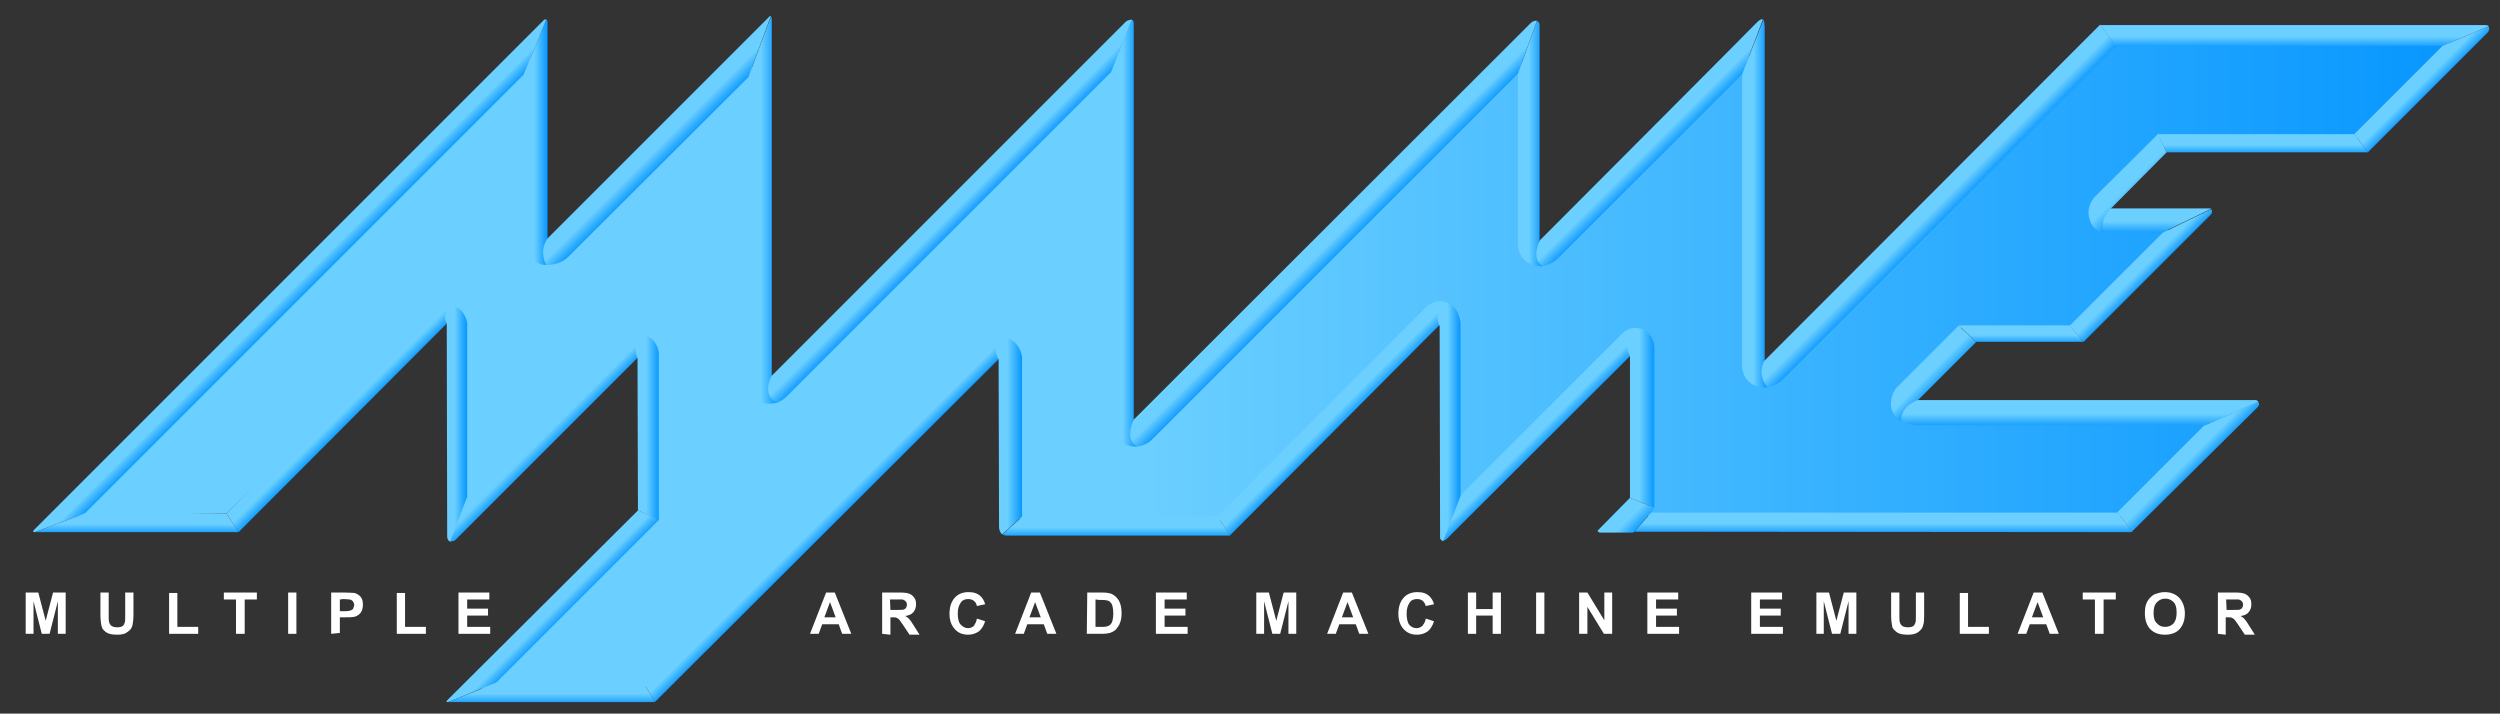 <?xml version="1.0" encoding="utf-8"?>
<!-- Generator: Adobe Illustrator 25.0.0, SVG Export Plug-In . SVG Version: 6.00 Build 0)  -->
<svg version="1.1"
	 id="TEXT" sodipodi:docname="system.svg" xmlns:cc="http://creativecommons.org/ns#" xmlns:dc="http://purl.org/dc/elements/1.1/" xmlns:inkscape="http://www.inkscape.org/namespaces/inkscape" xmlns:rdf="http://www.w3.org/1999/02/22-rdf-syntax-ns#" xmlns:sodipodi="http://sodipodi.sourceforge.net/DTD/sodipodi-0.dtd" xmlns:svg="http://www.w3.org/2000/svg"
	 xmlns="http://www.w3.org/2000/svg" xmlns:xlink="http://www.w3.org/1999/xlink" x="0px" y="0px" viewBox="0 0 471.2 134.5"
	 style="enable-background:new 0 0 471.2 134.5;" xml:space="preserve">
<rect x="0" y="0" width="471.2" height="134.5" fill="#333333" stroke="none"/>
<style type="text/css">
	.st0{fill:url(#polygon5282_1_);}
	.st1{fill:url(#path5289_1_);}
	.st2{fill:url(#path5296_1_);}
	.st3{fill:url(#polygon5303_1_);}
	.st4{fill:url(#polygon5310_1_);}
	.st5{fill:url(#polygon5317_1_);}
	.st6{fill:url(#path5324_1_);}
	.st7{fill:url(#path5331_1_);}
	.st8{fill:url(#polygon5338_1_);}
	.st9{fill:url(#polygon5345_1_);}
	.st10{fill:url(#path5352_1_);}
	.st11{fill:url(#path5359_1_);}
	.st12{fill:url(#path5366_1_);}
	.st13{fill:url(#path5373_1_);}
	.st14{fill:url(#path5380_1_);}
	.st15{fill:url(#path5387_1_);}
	.st16{fill:url(#path5394_1_);}
	.st17{fill:url(#path5401_1_);}
	.st18{fill:url(#path5408_1_);}
	.st19{fill:url(#path5415_1_);}
	.st20{fill:url(#path5422_1_);}
	.st21{fill:url(#path5429_1_);}
	.st22{fill:url(#path5436_1_);}
	.st23{fill:url(#path5443_1_);}
	.st24{fill:url(#path5450_1_);}
	.st25{fill:url(#path5457_1_);}
	.st26{fill:url(#path5464_1_);}
	.st27{fill:url(#path5471_1_);}
	.st28{fill:url(#path5478_1_);}
	.st29{fill:url(#path5485_1_);}
	.st30{fill:url(#path5492_1_);}
	.st31{fill:url(#path5499_1_);}
	.st32{fill:url(#path5506_1_);}
	.st33{fill:url(#path5513_1_);}
	.st34{fill:url(#path5520_1_);}
	.st35{fill:url(#path5527_1_);}
	.st36{fill:url(#path5534_1_);}
	.st37{fill:url(#path5541_1_);}
	.st38{fill:#FFFFFF;}
</style>
<sodipodi:namedview  bordercolor="#666666" borderopacity="1" gridtolerance="10" guidetolerance="10" id="namedview5609" inkscape:current-layer="TEXT" inkscape:cx="283.46451" inkscape:cy="131.06138" inkscape:pageopacity="0" inkscape:pageshadow="2" inkscape:window-height="1137" inkscape:window-maximized="1" inkscape:window-width="1920" inkscape:window-x="-8" inkscape:window-y="-8" inkscape:zoom="2.3001116" objecttolerance="10" pagecolor="#ffffff" showgrid="false">
	</sodipodi:namedview>
<g id="g4338">
	<g id="g5615" transform="matrix(0.819,0,0,0.819,100.584,26.424)">
		
			<linearGradient id="polygon5282_1_" gradientUnits="userSpaceOnUse" x1="443.889" y1="-3137.931" x2="-102.469" y2="-3137.931" gradientTransform="matrix(0.549 0 0 -0.549 197.491 -1670.365)">
			<stop  offset="0" style="stop-color:#0897FF"/>
			<stop  offset="1" style="stop-color:#6BCFFF"/>
		</linearGradient>
		<polygon id="polygon5282" class="st0" points="238.6,22.6 228.7,23.8 228.7,-19.1 144.4,64.4 133.9,65.5 134.8,-20.4 61,54.5 
			51.4,54.5 50.2,-17.4 10.4,22.7 -0.6,23.3 -0.2,-19.5 -105.3,86.4 -70.7,85.9 -25.3,41.8 -16.6,41.8 -17,86.1 19.1,49.1 
			27.8,49.1 27.8,86.8 -12,126.3 26.1,125.7 101.1,49.8 111.2,49.8 111.2,87.1 158,87.4 203.2,41.9 211.9,41.3 211.8,84.3 
			247.9,48.2 256.5,48.2 257,84.6 256.3,86.5 365.5,86.5 386.4,65.4 318.5,64.2 317.9,54.4 328.5,43.2 354.1,43.2 376.3,20.7 
			362.9,20.1 362.9,10.6 374.3,-0.8 419.9,-0.5 441.1,-22.5 363.1,-22.8 289.8,50.8 279.5,51.3 279.8,-19.4 		"/>
		
			<linearGradient id="path5289_1_" gradientUnits="userSpaceOnUse" x1="-455.344" y1="-3107.254" x2="-459.289" y2="-3103.31" gradientTransform="matrix(0.549 0 0 -0.549 197.491 -1670.365)">
			<stop  offset="0" style="stop-color:#0897FF"/>
			<stop  offset="1" style="stop-color:#6BCFFF"/>
		</linearGradient>
		<path id="path5289" inkscape:connector-curvature="0" class="st1" d="M-2.2-15.2L-103.3,85.9l-11.5,4.3c0,0-0.6,0-0.3-0.4
			c0,0,117.3-117.3,117.5-117.5c0.2-0.2,0.5,0,0.5,0L-2.2-15.2z"/>
		
			<linearGradient id="path5296_1_" gradientUnits="userSpaceOnUse" x1="-348.585" y1="-3244.098" x2="-352.21" y2="-3240.472" gradientTransform="matrix(0.549 0 0 -0.549 197.491 -1670.365)">
			<stop  offset="0" style="stop-color:#0897FF"/>
			<stop  offset="1" style="stop-color:#6BCFFF"/>
		</linearGradient>
		<path id="path5296" inkscape:connector-curvature="0" class="st2" d="M28.9,87.3l-37.5,37.5l-11.1,4.5c0,0-0.6,0.1-0.2-0.4
			L24,85.2L28.9,87.3L28.9,87.3z"/>
		
			<linearGradient id="polygon5303_1_" gradientUnits="userSpaceOnUse" x1="-526.308" y1="-3207.847" x2="-526.308" y2="-3203.534" gradientTransform="matrix(0.549 0 0 -0.549 197.491 -1670.365)">
			<stop  offset="0" style="stop-color:#0897FF"/>
			<stop  offset="1" style="stop-color:#6BCFFF"/>
		</linearGradient>
		<polygon id="polygon5303" class="st3" points="-70.7,85.9 -67.9,90.2 -114.8,90.2 -103.3,85.9 		"/>
		
			<linearGradient id="polygon5310_1_" gradientUnits="userSpaceOnUse" x1="-352.385" y1="-3279.142" x2="-352.385" y2="-3274.685" gradientTransform="matrix(0.549 0 0 -0.549 197.491 -1670.365)">
			<stop  offset="0" style="stop-color:#0897FF"/>
			<stop  offset="1" style="stop-color:#6BCFFF"/>
		</linearGradient>
		<polygon id="polygon5310" class="st4" points="25.3,124.9 27.9,129.3 -19.7,129.3 -8.6,124.9 		"/>
		
			<linearGradient id="polygon5317_1_" gradientUnits="userSpaceOnUse" x1="206.1" y1="-3207.796" x2="206.1" y2="-3203.329" gradientTransform="matrix(0.549 0 0 -0.549 197.491 -1670.365)">
			<stop  offset="0" style="stop-color:#0897FF"/>
			<stop  offset="1" style="stop-color:#6BCFFF"/>
		</linearGradient>
		<polygon id="polygon5317" class="st5" points="364.6,85.7 367.9,90.2 253.3,90.1 257.2,85.7 		"/>
		
			<linearGradient id="path5324_1_" gradientUnits="userSpaceOnUse" x1="-115.598" y1="-3209.383" x2="-115.598" y2="-3204.904" gradientTransform="matrix(0.549 0 0 -0.549 197.491 -1670.365)">
			<stop  offset="0" style="stop-color:#0897FF"/>
			<stop  offset="1" style="stop-color:#6BCFFF"/>
		</linearGradient>
		<path id="path5324" inkscape:connector-curvature="0" class="st6" d="M160.2,91h-51.5c-0.3,0-0.8-0.3-0.8-0.3l4.6-4.1h45L160.2,91
			L160.2,91z"/>
		
			<linearGradient id="path5331_1_" gradientUnits="userSpaceOnUse" x1="378.474" y1="-3004.028" x2="378.474" y2="-2999.165" gradientTransform="matrix(0.549 0 0 -0.549 197.491 -1670.365)">
			<stop  offset="0" style="stop-color:#0897FF"/>
			<stop  offset="1" style="stop-color:#6BCFFF"/>
		</linearGradient>
		<path id="path5331" inkscape:connector-curvature="0" class="st7" d="M360.5-26.5h88.6c0.8,0,0.8,0.3,0.8,0.3l-10.6,4.5h-75.2
			L360.5-26.5L360.5-26.5z"/>
		
			<linearGradient id="polygon5338_1_" gradientUnits="userSpaceOnUse" x1="365.173" y1="-3048.718" x2="365.173" y2="-3044.508" gradientTransform="matrix(0.549 0 0 -0.549 197.491 -1670.365)">
			<stop  offset="0" style="stop-color:#0897FF"/>
			<stop  offset="1" style="stop-color:#6BCFFF"/>
		</linearGradient>
		<polygon id="polygon5338" class="st8" points="419,-1.4 422.1,2.8 375.8,2.8 373.7,-1.4 		"/>
		
			<linearGradient id="polygon5345_1_" gradientUnits="userSpaceOnUse" x1="263.862" y1="-3128.005" x2="263.862" y2="-3124.285" gradientTransform="matrix(0.549 0 0 -0.549 197.491 -1670.365)">
			<stop  offset="0" style="stop-color:#0897FF"/>
			<stop  offset="1" style="stop-color:#6BCFFF"/>
		</linearGradient>
		<polygon id="polygon5345" class="st9" points="353.5,42.6 356.7,46.4 332,46.4 327.9,42.6 		"/>
		
			<linearGradient id="path5352_1_" gradientUnits="userSpaceOnUse" x1="319.893" y1="-3082.236" x2="319.893" y2="-3076.682" gradientTransform="matrix(0.549 0 0 -0.549 197.491 -1670.365)">
			<stop  offset="0" style="stop-color:#0897FF"/>
			<stop  offset="1" style="stop-color:#6BCFFF"/>
		</linearGradient>
		<path id="path5352" inkscape:connector-curvature="0" class="st10" d="M374.9,21.2h-13.6l-1.2-5.5h25.5c0.4,0,0.4,0.1,0.4,0.1
			L374.9,21.2z"/>
		
			<linearGradient id="path5359_1_" gradientUnits="userSpaceOnUse" x1="-437.684" y1="-3161.96" x2="-441.227" y2="-3158.417" gradientTransform="matrix(0.549 0 0 -0.549 197.491 -1670.365)">
			<stop  offset="0" style="stop-color:#0897FF"/>
			<stop  offset="1" style="stop-color:#6BCFFF"/>
		</linearGradient>
		<path id="path5359" inkscape:connector-curvature="0" class="st11" d="M-20,42.2l-47.9,48l-2.8-4.3l46.6-46.4
			c2-2.3,4.7-1.7,4.7-1.7L-20,42.2z"/>
		
			<linearGradient id="path5366_1_" gradientUnits="userSpaceOnUse" x1="-354.041" y1="-3044.475" x2="-359.407" y2="-3044.475" gradientTransform="matrix(0.549 0 0 -0.549 197.491 -1670.365)">
			<stop  offset="0" style="stop-color:#0897FF"/>
			<stop  offset="1" style="stop-color:#6BCFFF"/>
		</linearGradient>
		<path id="path5366" inkscape:connector-curvature="0" class="st12" d="M-2.2,23.2v-38.5l5.1-12.5c0,0,0.3,0.1,0.3,0.6
			s0,53.6,0,53.6l-0.3,2.3C2.9,28.8-1.6,28.8-2.2,23.2z"/>
		
			<linearGradient id="path5373_1_" gradientUnits="userSpaceOnUse" x1="-257.795" y1="-3073.006" x2="-264.455" y2="-3073.006" gradientTransform="matrix(0.549 0 0 -0.549 197.491 -1670.365)">
			<stop  offset="0" style="stop-color:#0897FF"/>
			<stop  offset="1" style="stop-color:#6BCFFF"/>
		</linearGradient>
		<path id="path5373" inkscape:connector-curvature="0" class="st13" d="M56,60.4c0,0-6.5,2-6.6-5.6c-0.1-7.3,0-69.3,0-69.3
			l5.2-13.9c0,0,0.2,0,0.2,0.7v81.8L56,60.4L56,60.4z"/>
		
			<linearGradient id="path5380_1_" gradientUnits="userSpaceOnUse" x1="-106.724" y1="-3082.55" x2="-112.717" y2="-3082.55" gradientTransform="matrix(0.549 0 0 -0.549 197.491 -1670.365)">
			<stop  offset="0" style="stop-color:#0897FF"/>
			<stop  offset="1" style="stop-color:#6BCFFF"/>
		</linearGradient>
		<path id="path5380" inkscape:connector-curvature="0" class="st14" d="M138.9,70.5c0,0-5.9,0.6-6-6.1v-80.1l4.6-12.1
			c0,0,0.6,0.1,0.6,0.9v91.1L138.9,70.5L138.9,70.5z"/>
		
			<linearGradient id="path5387_1_" gradientUnits="userSpaceOnUse" x1="63.245" y1="-3045.105" x2="57.544" y2="-3045.105" gradientTransform="matrix(0.549 0 0 -0.549 197.491 -1670.365)">
			<stop  offset="0" style="stop-color:#0897FF"/>
			<stop  offset="1" style="stop-color:#6BCFFF"/>
		</linearGradient>
		<path id="path5387" inkscape:connector-curvature="0" class="st15" d="M232.2,29c0,0-4.9,0.5-5.7-4.6v-39.7l4.4-12.1
			c0,0,0.6,0.1,0.6,0.9v49.7L232.2,29z"/>
		
			<linearGradient id="path5394_1_" gradientUnits="userSpaceOnUse" x1="157.407" y1="-3070.259" x2="151.61" y2="-3070.259" gradientTransform="matrix(0.549 0 0 -0.549 197.491 -1670.365)">
			<stop  offset="0" style="stop-color:#0897FF"/>
			<stop  offset="1" style="stop-color:#6BCFFF"/>
		</linearGradient>
		<path id="path5394" inkscape:connector-curvature="0" class="st16" d="M283.9,56.9c0,0-4.9,0.6-5.8-4.4v-67.7l4.9-12.5
			c0,0,0.3,0.2,0.3,1.7v77.2L283.9,56.9z"/>
		
			<linearGradient id="path5401_1_" gradientUnits="userSpaceOnUse" x1="-387.734" y1="-3162.256" x2="-392.845" y2="-3162.256" gradientTransform="matrix(0.549 0 0 -0.549 197.491 -1670.365)">
			<stop  offset="0" style="stop-color:#0897FF"/>
			<stop  offset="1" style="stop-color:#6BCFFF"/>
		</linearGradient>
		<path id="path5401" inkscape:connector-curvature="0" class="st17" d="M-19.1,92.4c0,0-0.8-0.1-0.8-1.2c0-0.9-0.1-49-0.1-49
			s-1.2-1.6,0.6-4.4c0.5,0.1,3.5,0.7,4.1,4.3v40.4C-15.3,82.4-19.1,92.4-19.1,92.4z"/>
		
			<linearGradient id="path5408_1_" gradientUnits="userSpaceOnUse" x1="-352.3" y1="-3171.087" x2="-355.853" y2="-3167.534" gradientTransform="matrix(0.549 0 0 -0.549 197.491 -1670.365)">
			<stop  offset="0" style="stop-color:#0897FF"/>
			<stop  offset="1" style="stop-color:#6BCFFF"/>
		</linearGradient>
		<path id="path5408" inkscape:connector-curvature="0" class="st18" d="M23.9,50.1c0,0-41.5,41.5-41.9,41.9
			c-0.4,0.4-1.2,0.3-1.2,0.3l3.8-10l36.1-36.1c0,0,1.3-1.7,3.8-1.6L23.9,50.1z"/>
		
			<linearGradient id="path5415_1_" gradientUnits="userSpaceOnUse" x1="435.161" y1="-3022.88" x2="431.491" y2="-3019.211" gradientTransform="matrix(0.549 0 0 -0.549 197.491 -1670.365)">
			<stop  offset="0" style="stop-color:#0897FF"/>
			<stop  offset="1" style="stop-color:#6BCFFF"/>
		</linearGradient>
		<path id="path5415" inkscape:connector-curvature="0" class="st19" d="M449.7-24.8L422.1,2.8L419-1.4l20.3-20.3l10.6-4.5
			C449.9-26.2,450.3-25.4,449.7-24.8z"/>
		
			<linearGradient id="path5422_1_" gradientUnits="userSpaceOnUse" x1="-307.144" y1="-3163.987" x2="-312.542" y2="-3163.987" gradientTransform="matrix(0.549 0 0 -0.549 197.491 -1670.365)">
			<stop  offset="0" style="stop-color:#0897FF"/>
			<stop  offset="1" style="stop-color:#6BCFFF"/>
		</linearGradient>
		<path id="path5422" inkscape:connector-curvature="0" class="st20" d="M24,85.2l-0.1-35c0,0-1.3-2.6,0.6-5.5
			c0.6,0,3.7,0.4,4.3,4.2v38.5L24,85.2z"/>
		
			<linearGradient id="path5429_1_" gradientUnits="userSpaceOnUse" x1="-302.007" y1="-3049.188" x2="-306.495" y2="-3044.7" gradientTransform="matrix(0.549 0 0 -0.549 197.491 -1670.365)">
			<stop  offset="0" style="stop-color:#0897FF"/>
			<stop  offset="1" style="stop-color:#6BCFFF"/>
		</linearGradient>
		<path id="path5429" inkscape:connector-curvature="0" class="st21" d="M49.4-14.5L7.9,26.9c-2,2-5,1.8-5,1.8
			c-1.8-3.5,0.3-6.1,0.3-6.1s50.5-50.5,50.9-50.9c0.3-0.4,0.5-0.3,0.5-0.3L49.4-14.5z"/>
		
			<linearGradient id="path5436_1_" gradientUnits="userSpaceOnUse" x1="-179.961" y1="-3077.24" x2="-184.119" y2="-3073.082" gradientTransform="matrix(0.549 0 0 -0.549 197.491 -1670.365)">
			<stop  offset="0" style="stop-color:#0897FF"/>
			<stop  offset="1" style="stop-color:#6BCFFF"/>
		</linearGradient>
		<path id="path5436" inkscape:connector-curvature="0" class="st22" d="M132.9-15.7L58.5,58.7C57,60.2,56,60.4,56,60.4
			c-3.8-1.9-1.2-6.2-1.2-6.2s80.6-80.6,81-81c0.9-1.1,1.8-0.9,1.8-0.9L132.9-15.7L132.9-15.7z"/>
		
			<linearGradient id="path5443_1_" gradientUnits="userSpaceOnUse" x1="-18.738" y1="-3087.21" x2="-23.122" y2="-3082.825" gradientTransform="matrix(0.549 0 0 -0.549 197.491 -1670.365)">
			<stop  offset="0" style="stop-color:#0897FF"/>
			<stop  offset="1" style="stop-color:#6BCFFF"/>
		</linearGradient>
		<path id="path5443" inkscape:connector-curvature="0" class="st23" d="M226.5-15.3l-84.2,84.2c-1.4,1.4-3.4,1.6-3.4,1.6
			c-3.1-1.6-0.8-6.2-0.8-6.2s90.6-90.5,91-90.9c0.9-1.1,1.8-0.9,1.8-0.9L226.5-15.3L226.5-15.3z"/>
		
			<linearGradient id="path5450_1_" gradientUnits="userSpaceOnUse" x1="113.646" y1="-3049.036" x2="109.438" y2="-3044.827" gradientTransform="matrix(0.549 0 0 -0.549 197.491 -1670.365)">
			<stop  offset="0" style="stop-color:#0897FF"/>
			<stop  offset="1" style="stop-color:#6BCFFF"/>
		</linearGradient>
		<path id="path5450" inkscape:connector-curvature="0" class="st24" d="M278.1-15.2l-42.5,42.5c-1.4,1.4-3.4,1.7-3.4,1.7
			c-2.9-1.9-0.6-6-0.6-6s49.6-49.7,49.9-50.1c1-1,1.4-0.7,1.4-0.7L278.1-15.2z"/>
		
			<linearGradient id="path5457_1_" gradientUnits="userSpaceOnUse" x1="317.271" y1="-3100.803" x2="313.814" y2="-3097.346" gradientTransform="matrix(0.549 0 0 -0.549 197.491 -1670.365)">
			<stop  offset="0" style="stop-color:#0897FF"/>
			<stop  offset="1" style="stop-color:#6BCFFF"/>
		</linearGradient>
		<path id="path5457" inkscape:connector-curvature="0" class="st25" d="M386.1,17l-29.4,29.4l-3.2-3.7l21.4-21.4l11.1-5.4
			C386,15.8,386.5,16.1,386.1,17z"/>
		
			<linearGradient id="path5464_1_" gradientUnits="userSpaceOnUse" x1="337.414" y1="-3181.202" x2="333.454" y2="-3177.242" gradientTransform="matrix(0.549 0 0 -0.549 197.491 -1670.365)">
			<stop  offset="0" style="stop-color:#0897FF"/>
			<stop  offset="1" style="stop-color:#6BCFFF"/>
		</linearGradient>
		<path id="path5464" inkscape:connector-curvature="0" class="st26" d="M396.7,61.5l-28.9,28.6l-3.3-4.5l20-20l12.3-5.4
			C397,60.3,397.4,60.7,396.7,61.5z"/>
		
			<linearGradient id="path5471_1_" gradientUnits="userSpaceOnUse" x1="231.918" y1="-3075.83" x2="227.635" y2="-3071.547" gradientTransform="matrix(0.549 0 0 -0.549 197.491 -1670.365)">
			<stop  offset="0" style="stop-color:#0897FF"/>
			<stop  offset="1" style="stop-color:#6BCFFF"/>
		</linearGradient>
		<path id="path5471" inkscape:connector-curvature="0" class="st27" d="M364.2-21.7l-76.9,76.9c-1.4,1.4-3.4,1.6-3.4,1.6
			c-2.5-3.1-0.7-6-0.7-6l77.3-77.4C360.5-26.5,364.2-21.7,364.2-21.7z"/>
		
			<linearGradient id="path5478_1_" gradientUnits="userSpaceOnUse" x1="313.956" y1="-3066.792" x2="308.843" y2="-3061.679" gradientTransform="matrix(0.549 0 0 -0.549 197.491 -1670.365)">
			<stop  offset="0" style="stop-color:#0897FF"/>
			<stop  offset="1" style="stop-color:#6BCFFF"/>
		</linearGradient>
		<path id="path5478" inkscape:connector-curvature="0" class="st28" d="M375.8,2.8l-12.7,12.8c-2.8,2.3-1.8,5.6-1.8,5.6
			c-2.2-0.2-3.1-2.1-3.4-3.7s0.3-3.4,1.4-4.5l14.5-14.4L375.8,2.8z"/>
		
			<linearGradient id="path5485_1_" gradientUnits="userSpaceOnUse" x1="-234.347" y1="-3204.766" x2="-237.99" y2="-3201.123" gradientTransform="matrix(0.549 0 0 -0.549 197.491 -1670.365)">
			<stop  offset="0" style="stop-color:#0897FF"/>
			<stop  offset="1" style="stop-color:#6BCFFF"/>
		</linearGradient>
		<path id="path5485" inkscape:connector-curvature="0" class="st29" d="M25.3,124.9L103.2,47c0,0,1.4-1.9,4.3-1.8l-0.5,5.2
			c0,0-78.7,78.5-79.1,78.9L25.3,124.9L25.3,124.9z"/>
		
			<linearGradient id="path5492_1_" gradientUnits="userSpaceOnUse" x1="-21.018" y1="-3162.449" x2="-24.66" y2="-3158.808" gradientTransform="matrix(0.549 0 0 -0.549 197.491 -1670.365)">
			<stop  offset="0" style="stop-color:#0897FF"/>
			<stop  offset="1" style="stop-color:#6BCFFF"/>
		</linearGradient>
		<path id="path5492" inkscape:connector-curvature="0" class="st30" d="M157.4,86.5L205,38.8c0,0,1.4-1.9,4.3-1.8l-0.9,5.6
			L160.2,91L157.4,86.5z"/>
		
			<linearGradient id="path5499_1_" gradientUnits="userSpaceOnUse" x1="64.35" y1="-3169.648" x2="60.841" y2="-3166.139" gradientTransform="matrix(0.549 0 0 -0.549 197.491 -1670.365)">
			<stop  offset="0" style="stop-color:#0897FF"/>
			<stop  offset="1" style="stop-color:#6BCFFF"/>
		</linearGradient>
		<path id="path5499" inkscape:connector-curvature="0" class="st31" d="M213.2,81.8L250,45c0.8-0.8,1.8-1.8,3.4-1.8l-0.1,5.5
			l-43.1,43c-0.6,0.6-1,0.4-1,0.4L213.2,81.8z"/>
		
			<linearGradient id="path5506_1_" gradientUnits="userSpaceOnUse" x1="102.534" y1="-3207.032" x2="98.11" y2="-3202.608" gradientTransform="matrix(0.549 0 0 -0.549 197.491 -1670.365)">
			<stop  offset="0" style="stop-color:#0897FF"/>
			<stop  offset="1" style="stop-color:#6BCFFF"/>
		</linearGradient>
		<path id="path5506" inkscape:connector-curvature="0" class="st32" d="M245.1,89.6l7.2-7.3l5.6,2.3l-0.7,1l-3.8,4.4l-0.3,0.3h-7.7
			c-0.3,0-0.5-0.3-0.5-0.3S244.7,90,245.1,89.6z"/>
		
			<linearGradient id="path5513_1_" gradientUnits="userSpaceOnUse" x1="-155.064" y1="-3167.45" x2="-161.102" y2="-3167.45" gradientTransform="matrix(0.549 0 0 -0.549 197.491 -1670.365)">
			<stop  offset="0" style="stop-color:#0897FF"/>
			<stop  offset="1" style="stop-color:#6BCFFF"/>
		</linearGradient>
		<path id="path5513" inkscape:connector-curvature="0" class="st33" d="M107.1,88.9L107,50.4c0,0-1.7-2,0.5-5.2
			c0.7,0,4.2,0.5,4.9,4.7v36.7l-4.6,4.1C107.8,90.7,107.1,90.2,107.1,88.9L107.1,88.9z"/>
		
			<linearGradient id="path5520_1_" gradientUnits="userSpaceOnUse" x1="28.678" y1="-3161.619" x2="23.465" y2="-3161.619" gradientTransform="matrix(0.549 0 0 -0.549 197.491 -1670.365)">
			<stop  offset="0" style="stop-color:#0897FF"/>
			<stop  offset="1" style="stop-color:#6BCFFF"/>
		</linearGradient>
		<path id="path5520" inkscape:connector-curvature="0" class="st34" d="M208.6,91.5l-0.1-48.7c0,0-1.5-2.7,0.9-5.6
			c0.6,0,3.2,0.5,3.9,4.7v40l-4,10.4C209.2,92.2,208.6,92,208.6,91.5L208.6,91.5z"/>
		
			<linearGradient id="path5527_1_" gradientUnits="userSpaceOnUse" x1="110.053" y1="-3160.07" x2="103.809" y2="-3160.07" gradientTransform="matrix(0.549 0 0 -0.549 197.491 -1670.365)">
			<stop  offset="0" style="stop-color:#0897FF"/>
			<stop  offset="1" style="stop-color:#6BCFFF"/>
		</linearGradient>
		<path id="path5527" inkscape:connector-curvature="0" class="st35" d="M252.3,82.3V49.7c0,0-2.1-3.4,1.1-6.5
			c0.7,0,4.1,0.2,4.5,4.3v37.1L252.3,82.3z"/>
		
			<linearGradient id="path5534_1_" gradientUnits="userSpaceOnUse" x1="229.603" y1="-3145.309" x2="225.185" y2="-3140.89" gradientTransform="matrix(0.549 0 0 -0.549 197.491 -1670.365)">
			<stop  offset="0" style="stop-color:#0897FF"/>
			<stop  offset="1" style="stop-color:#6BCFFF"/>
		</linearGradient>
		<path id="path5534" inkscape:connector-curvature="0" class="st36" d="M332,46.4l-13.5,13.5l-3.8,4.8c-3.9-2.5-2-6.9-0.9-7.9
			l14.1-14.1L332,46.4L332,46.4z"/>
		
			<linearGradient id="path5541_1_" gradientUnits="userSpaceOnUse" x1="288.461" y1="-3163.129" x2="288.461" y2="-3157.328" gradientTransform="matrix(0.549 0 0 -0.549 197.491 -1670.365)">
			<stop  offset="0" style="stop-color:#0897FF"/>
			<stop  offset="1" style="stop-color:#6BCFFF"/>
		</linearGradient>
		<path id="path5541" inkscape:connector-curvature="0" class="st37" d="M384.7,65.6h-66.4c-2.5-0.2-3.6-1-3.6-1
			c0-3.6,3.8-4.8,3.8-4.8h77.7c0.5,0,0.7,0.4,0.7,0.4L384.7,65.6L384.7,65.6z"/>
		<g id="g5543">
			<path id="path5545" inkscape:connector-curvature="0" class="st38" d="M-116.9,113.6v-9.5h2.9l1.7,6.5l1.7-6.5h2.9v9.5h-1.8v-7.5
				l-1.9,7.5h-1.8l-1.9-7.5v7.5C-115.1,113.6-116.9,113.6-116.9,113.6z"/>
			<path id="path5547" inkscape:connector-curvature="0" class="st38" d="M-99.7,104.1h1.9v5.2c0,0.8,0,1.3,0.1,1.6
				c0.1,0.4,0.3,0.7,0.6,0.9c0.3,0.2,0.7,0.3,1.3,0.3c0.5,0,1-0.1,1.2-0.3c0.3-0.2,0.4-0.5,0.5-0.8s0.1-0.9,0.1-1.6v-5.3h1.9v5
				c0,1.1-0.1,1.9-0.2,2.4s-0.3,0.9-0.6,1.2s-0.7,0.6-1.1,0.8c-0.5,0.2-1.1,0.3-1.8,0.3c-0.9,0-1.6-0.1-2.1-0.3s-0.8-0.5-1.1-0.8
				c-0.3-0.3-0.4-0.7-0.5-1.1c-0.1-0.5-0.2-1.3-0.2-2.4C-99.7,109.2-99.7,104.1-99.7,104.1z"/>
			<path id="path5549" inkscape:connector-curvature="0" class="st38" d="M-83.9,113.6v-9.4h1.9v7.8h4.8v1.6H-83.9L-83.9,113.6z"/>
			<path id="path5551" inkscape:connector-curvature="0" class="st38" d="M-68.5,113.6v-7.9h-2.8v-1.6h7.6v1.6h-2.8v7.9H-68.5z"/>
			<path id="path5553" inkscape:connector-curvature="0" class="st38" d="M-56.5,113.6v-9.5h1.9v9.5H-56.5z"/>
			<path id="path5555" inkscape:connector-curvature="0" class="st38" d="M-46.6,113.6v-9.5h3.1c1.2,0,1.9,0.1,2.3,0.1
				c0.5,0.2,1,0.4,1.4,0.9s0.5,1.1,0.5,1.8c0,0.6-0.1,1.1-0.3,1.5s-0.5,0.7-0.8,0.9s-0.7,0.4-1,0.4c-0.5,0.1-1.1,0.1-2,0.1h-1.2v3.6
				L-46.6,113.6L-46.6,113.6z M-44.6,105.7v2.7h1c0.8,0,1.3-0.1,1.5-0.2c0.3-0.1,0.5-0.2,0.6-0.5s0.2-0.5,0.2-0.7
				c0-0.3-0.1-0.6-0.3-0.9c-0.2-0.2-0.5-0.4-0.8-0.4c-0.2,0-0.7-0.1-1.4-0.1L-44.6,105.7L-44.6,105.7z"/>
			<path id="path5557" inkscape:connector-curvature="0" class="st38" d="M-31.5,113.6v-9.4h1.9v7.8h4.8v1.6H-31.5L-31.5,113.6z"/>
			<path id="path5559" inkscape:connector-curvature="0" class="st38" d="M-17.3,113.6v-9.5h7.1v1.6h-5.1v2.1h4.8v1.6h-4.8v2.6h5.3
				v1.6L-17.3,113.6L-17.3,113.6z"/>
		</g>
		<g id="g5561">
			<path id="path5563" inkscape:connector-curvature="0" class="st38" d="M73.1,113.6H71l-0.8-2.2h-3.8l-0.8,2.2h-2l3.7-9.5h2
				L73.1,113.6z M69.5,109.8l-1.3-3.5l-1.3,3.5H69.5z"/>
			<path id="path5565" inkscape:connector-curvature="0" class="st38" d="M80.2,113.6v-9.5h4.1c1,0,1.8,0.1,2.2,0.3
				c0.5,0.2,0.8,0.5,1.1,0.9c0.3,0.4,0.4,0.9,0.4,1.5c0,0.7-0.2,1.3-0.6,1.8s-1.1,0.8-1.9,0.9c0.4,0.2,0.8,0.5,1,0.8
				c0.3,0.3,0.6,0.8,1.1,1.6l1.2,1.9h-2.3l-1.4-2.1c-0.5-0.7-0.8-1.2-1-1.4c-0.2-0.2-0.4-0.3-0.6-0.4s-0.5-0.1-1-0.1h-0.4v4
				L80.2,113.6L80.2,113.6z M82.1,108.1h1.4c0.9,0,1.5,0,1.7-0.1s0.4-0.2,0.5-0.4s0.2-0.4,0.2-0.7c0-0.3-0.1-0.6-0.3-0.8
				c-0.2-0.2-0.4-0.3-0.7-0.4c-0.2,0-0.6,0-1.4,0H82L82.1,108.1L82.1,108.1L82.1,108.1z"/>
			<path id="path5567" inkscape:connector-curvature="0" class="st38" d="M102,110.1l1.9,0.6c-0.3,1-0.8,1.8-1.4,2.3
				c-0.7,0.5-1.5,0.8-2.5,0.8c-1.3,0-2.3-0.4-3.1-1.3c-0.8-0.9-1.2-2-1.2-3.5c0-1.6,0.4-2.8,1.2-3.7c0.8-0.9,1.9-1.3,3.2-1.3
				c1.2,0,2.1,0.3,2.8,1c0.4,0.4,0.8,1,1,1.8l-1.9,0.4c-0.1-0.5-0.3-0.9-0.7-1.2c-0.4-0.3-0.8-0.4-1.3-0.4c-0.7,0-1.3,0.2-1.7,0.8
				s-0.7,1.3-0.7,2.5c0,1.2,0.2,2.1,0.7,2.6s1,0.8,1.7,0.8c0.5,0,0.9-0.2,1.3-0.5C101.6,111.3,101.9,110.8,102,110.1L102,110.1z"/>
			<path id="path5569" inkscape:connector-curvature="0" class="st38" d="M120.3,113.6h-2.1l-0.8-2.2h-3.8l-0.8,2.2h-2l3.7-9.5h2
				L120.3,113.6z M116.7,109.8l-1.3-3.5l-1.3,3.5H116.7z"/>
			<path id="path5571" inkscape:connector-curvature="0" class="st38" d="M127.4,104.1h3.5c0.8,0,1.4,0.1,1.8,0.2
				c0.6,0.2,1,0.5,1.4,0.9s0.7,0.9,0.9,1.5s0.3,1.4,0.3,2.2c0,0.8-0.1,1.5-0.3,2c-0.2,0.7-0.6,1.2-1,1.7c-0.3,0.3-0.8,0.6-1.4,0.8
				c-0.4,0.1-1,0.2-1.7,0.2h-3.6L127.4,104.1L127.4,104.1L127.4,104.1L127.4,104.1z M129.3,105.7v6.3h1.4c0.5,0,0.9,0,1.2-0.1
				s0.6-0.2,0.8-0.4c0.2-0.2,0.4-0.5,0.5-0.9s0.2-1,0.2-1.7s-0.1-1.3-0.2-1.7c-0.1-0.4-0.3-0.7-0.5-0.9s-0.5-0.4-0.9-0.4
				c-0.3-0.1-0.8-0.1-1.6-0.1L129.3,105.7L129.3,105.7L129.3,105.7z"/>
			<path id="path5573" inkscape:connector-curvature="0" class="st38" d="M143.2,113.6v-9.5h7.1v1.6h-5.1v2.1h4.8v1.6h-4.8v2.6h5.3
				v1.6L143.2,113.6L143.2,113.6z"/>
		</g>
		<g id="g5575">
			<path id="path5577" inkscape:connector-curvature="0" class="st38" d="M166.3,113.6v-9.5h2.9l1.7,6.5l1.7-6.5h2.9v9.5h-1.8v-7.5
				l-1.9,7.5H170l-1.9-7.5v7.5H166.3L166.3,113.6z"/>
			<path id="path5579" inkscape:connector-curvature="0" class="st38" d="M192.1,113.6H190l-0.8-2.2h-3.8l-0.8,2.2h-2l3.7-9.5h2
				L192.1,113.6z M188.6,109.8l-1.3-3.5l-1.3,3.5H188.6z"/>
			<path id="path5581" inkscape:connector-curvature="0" class="st38" d="M205.3,110.1l1.9,0.6c-0.3,1-0.8,1.8-1.4,2.3
				c-0.7,0.5-1.5,0.8-2.5,0.8c-1.3,0-2.3-0.4-3.1-1.3s-1.2-2-1.2-3.5c0-1.6,0.4-2.8,1.2-3.7c0.8-0.9,1.9-1.3,3.2-1.3
				c1.2,0,2.1,0.3,2.8,1c0.4,0.4,0.8,1,1,1.8l-1.9,0.4c-0.1-0.5-0.4-0.9-0.7-1.2c-0.4-0.3-0.8-0.4-1.3-0.4c-0.7,0-1.3,0.2-1.7,0.8
				s-0.7,1.3-0.7,2.5c0,1.2,0.2,2.1,0.6,2.6s1,0.8,1.7,0.8c0.5,0,0.9-0.2,1.3-0.5C204.9,111.3,205.2,110.8,205.3,110.1L205.3,110.1z
				"/>
			<path id="path5583" inkscape:connector-curvature="0" class="st38" d="M215,113.6v-9.5h1.9v3.8h3.8v-3.8h1.9v9.5h-1.9v-4.2h-3.8
				v4.2H215z"/>
			<path id="path5585" inkscape:connector-curvature="0" class="st38" d="M230.7,113.6v-9.5h1.9v9.5H230.7z"/>
			<path id="path5587" inkscape:connector-curvature="0" class="st38" d="M240.6,113.6v-9.5h1.9l3.9,6.4v-6.4h1.8v9.5h-1.9l-3.8-6.2
				v6.2H240.6L240.6,113.6z"/>
			<path id="path5589" inkscape:connector-curvature="0" class="st38" d="M256.3,113.6v-9.5h7.1v1.6h-5.1v2.1h4.8v1.6h-4.8v2.6h5.3
				v1.6L256.3,113.6L256.3,113.6z"/>
		</g>
		<g id="g5591">
			<path id="path5593" inkscape:connector-curvature="0" class="st38" d="M280.2,113.6v-9.5h7.1v1.6h-5.1v2.1h4.8v1.6h-4.8v2.6h5.3
				v1.6L280.2,113.6L280.2,113.6z"/>
			<path id="path5595" inkscape:connector-curvature="0" class="st38" d="M295.2,113.6v-9.5h2.9l1.7,6.5l1.7-6.5h2.9v9.5h-1.8v-7.5
				l-1.9,7.5h-1.9l-1.9-7.5v7.5H295.2L295.2,113.6z"/>
			<path id="path5597" inkscape:connector-curvature="0" class="st38" d="M312.4,104.1h1.9v5.2c0,0.8,0,1.3,0.1,1.6
				c0.1,0.4,0.3,0.7,0.6,0.9c0.3,0.2,0.7,0.3,1.3,0.3c0.5,0,1-0.1,1.2-0.3c0.3-0.2,0.4-0.5,0.5-0.8s0.1-0.9,0.1-1.6v-5.3h1.9v5
				c0,1.1,0,1.9-0.2,2.4c-0.1,0.5-0.3,0.9-0.6,1.2c-0.3,0.3-0.6,0.6-1.1,0.8c-0.5,0.2-1.1,0.3-1.8,0.3c-0.9,0-1.6-0.1-2.1-0.3
				s-0.8-0.5-1.1-0.8s-0.5-0.7-0.5-1.1c-0.1-0.5-0.2-1.3-0.2-2.4L312.4,104.1L312.4,104.1L312.4,104.1L312.4,104.1z"/>
			<path id="path5599" inkscape:connector-curvature="0" class="st38" d="M328.2,113.6v-9.4h1.9v7.8h4.8v1.6H328.2L328.2,113.6z"/>
			<path id="path5601" inkscape:connector-curvature="0" class="st38" d="M351,113.6h-2.1l-0.8-2.2h-3.8l-0.8,2.2h-2l3.7-9.5h2
				L351,113.6L351,113.6z M347.4,109.8l-1.3-3.5l-1.3,3.5H347.4z"/>
			<path id="path5603" inkscape:connector-curvature="0" class="st38" d="M359.3,113.6v-7.9h-2.8v-1.6h7.6v1.6h-2.8v7.9H359.3z"/>
			<path id="path5605" inkscape:connector-curvature="0" class="st38" d="M370.8,108.9c0-1,0.1-1.8,0.4-2.4c0.2-0.5,0.5-0.9,0.9-1.3
				s0.8-0.7,1.2-0.8c0.6-0.2,1.3-0.4,2-0.4c1.4,0,2.5,0.4,3.4,1.3c0.8,0.9,1.3,2.1,1.3,3.6c0,1.5-0.4,2.7-1.2,3.6
				c-0.8,0.9-2,1.3-3.4,1.3s-2.5-0.4-3.4-1.3C371.2,111.6,370.8,110.4,370.8,108.9L370.8,108.9z M372.8,108.8c0,1.1,0.2,1.9,0.8,2.4
				c0.5,0.6,1.1,0.8,1.9,0.8s1.4-0.3,1.9-0.8c0.5-0.6,0.7-1.4,0.7-2.5s-0.2-1.9-0.7-2.4s-1.1-0.8-1.9-0.8s-1.4,0.3-1.9,0.8
				C373,106.9,372.8,107.7,372.8,108.8L372.8,108.8z"/>
			<path id="path5607" inkscape:connector-curvature="0" class="st38" d="M387.6,113.6v-9.5h4c1,0,1.8,0.1,2.2,0.3
				c0.5,0.2,0.8,0.5,1.1,0.9c0.3,0.4,0.4,0.9,0.4,1.5c0,0.7-0.2,1.3-0.6,1.8s-1,0.8-1.9,0.9c0.4,0.2,0.8,0.5,1,0.8
				c0.3,0.3,0.6,0.8,1.1,1.6l1.2,1.9h-2.3l-1.4-2.1c-0.5-0.7-0.8-1.2-1-1.4c-0.2-0.2-0.4-0.3-0.6-0.4s-0.5-0.1-1-0.1h-0.4v4
				L387.6,113.6L387.6,113.6L387.6,113.6L387.6,113.6L387.6,113.6L387.6,113.6z M389.6,108.1h1.4c0.9,0,1.5,0,1.7-0.1
				s0.4-0.2,0.5-0.4s0.2-0.4,0.2-0.7c0-0.3-0.1-0.6-0.3-0.8c-0.2-0.2-0.4-0.3-0.7-0.4c-0.2,0-0.6,0-1.4,0h-1.5L389.6,108.1
				L389.6,108.1L389.6,108.1z"/>
		</g>
	</g>
</g>
</svg>
